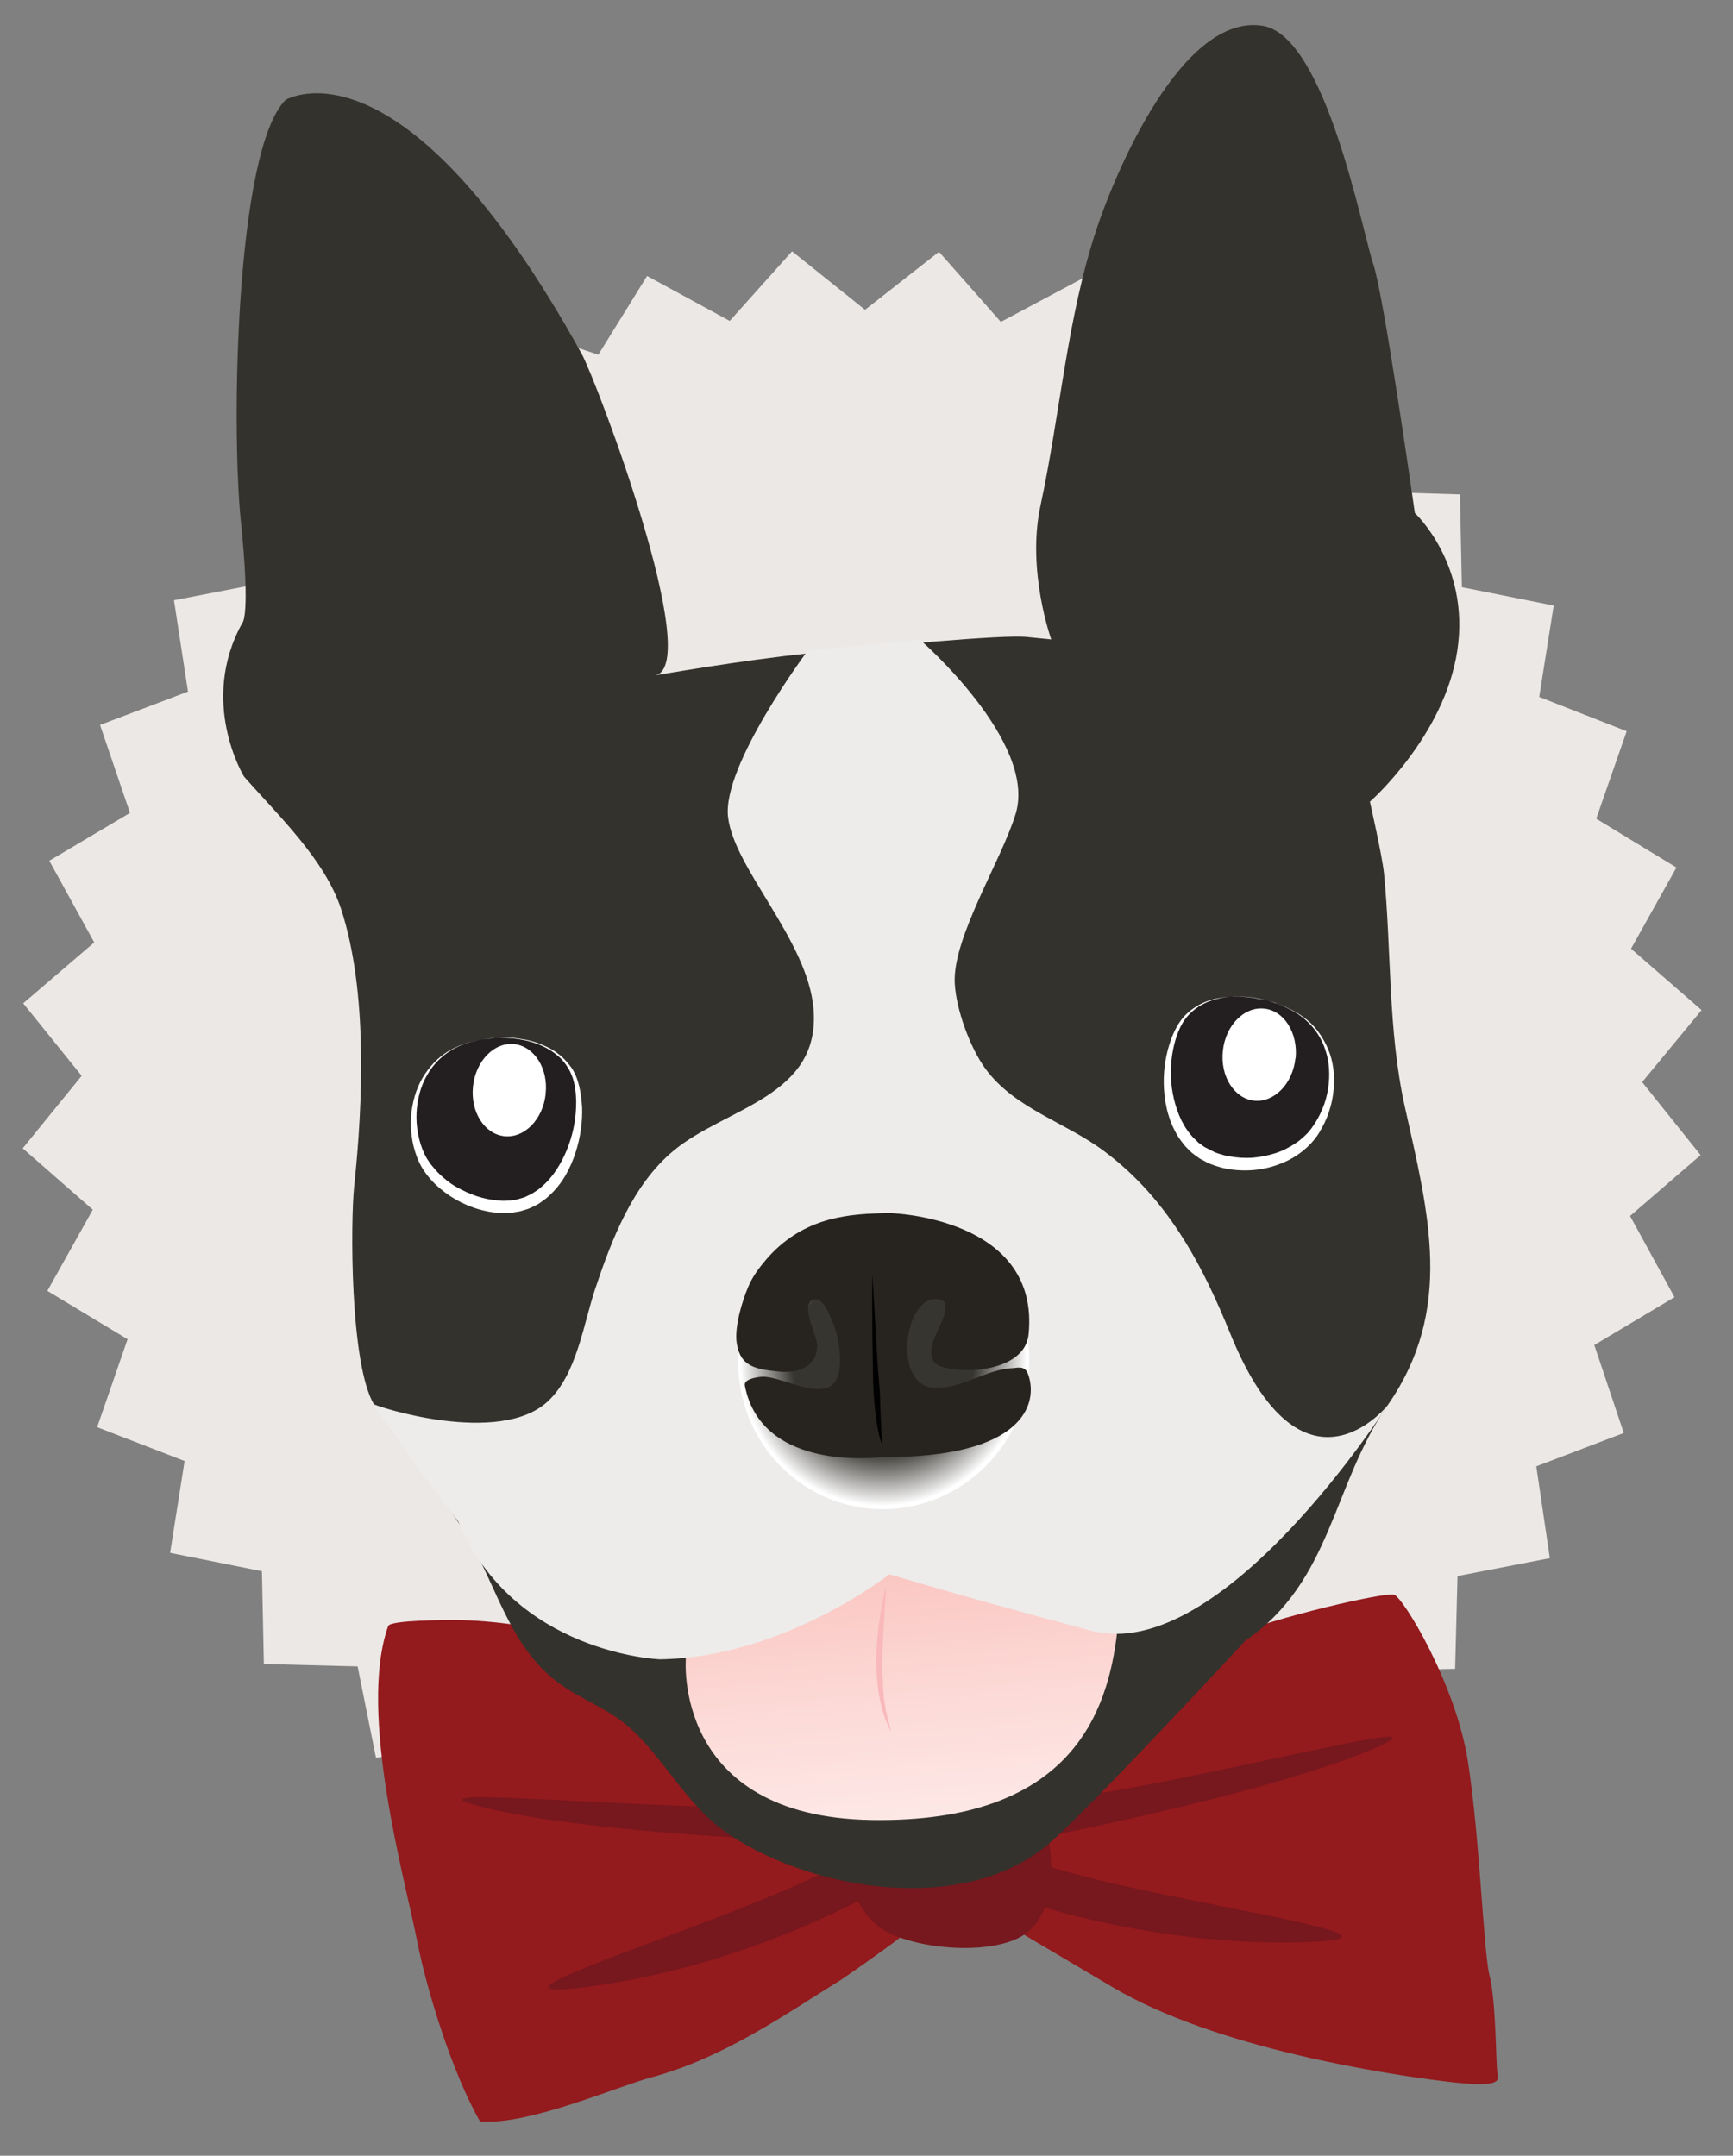 
  <svg xmlns="http://www.w3.org/2000/svg" xmlns:xlink="http://www.w3.org/1999/xlink" version="1.1" x="0px" y="0px" width="358.602px" height="446.042px" viewBox="0 0 358.602 446.042" enable-background="new 0 0 358.602 446.042" xml:space="preserve">
  
  <rect x="0" y="0" width="358.602" height="446.042" fill="#808080" stroke="none"/>
  
  <style>
  /* SVG ORIGIN */

#murphywhole {
	
	transform-origin: 178px 270px;
}

#tongue {
	
	transform-origin: 142px 322px;
}

#righteye {
	
	transform-origin: 260px 224px;
}

#lefteye {
	
	transform-origin: 102px 233px;
}

/* KEYFRAMES */
	
	@keyframes pant {
  
  0%, 20%, 40%, 60%, 80%, 100% {
    transform: translateY(-7px);
  }
  
  10%, 30%, 50%, 70%, 90% {
    transform: translateY(0px);
  }

	}

	@keyframes tilt {

	0%, 100%{
	transform: rotate(0deg);
	}

	30%, 60% {
	transform: rotate(7deg);
	}

	}

	@keyframes blink {
  
  90%, 92% {
    transform: scaleY(1);
  }
  
  91% {
    transform: scaleY(0);
  }

	}

/* ANIMATIONS */

#tongue {
	animation: pant 2s;
  animation-delay: 5s;
  
	}

#murphywhole {
	animation: tilt 2s;
	animation-delay: 2s;
	
}

#righteye {
	animation: blink 7s infinite;
	animation-delay: 2s;

}

#lefteye {
	animation: blink 7s infinite;;
	animation-delay: 2s;

}
  </style>
  
  
  
<g id="cog">
	<polyline fill="#ECE8E6" points="282.7,101.7 302.1,102.3 302.5,121.5 321.5,125.3 318.5,144.2 336.6,151.3 330.3,169.4 346.9,179.5 346.9,179.5 337.5,196.3 352.1,209 339.8,223.9 351.9,239 337.3,251.6 346.5,268.4 329.9,278.3 336,296.5 336,296.5 317.9,303.4 320.7,322.4 301.6,326.1 301.1,345.3 281.6,345.7 277.7,364.4 258.5,361.5 251.3,379.3 251.3,379.3 232.9,373.1 222.8,389.5 205.7,380.2 192.8,394.5 177.7,382.5 162.4,394.4 149.6,380 132.5,389.1 132.5,389.1 122.5,372.7 104,378.7 97,360.8 77.8,363.7 74,344.8 74,344.8 54.6,344.3 54.2,325.1 35.2,321.3 38.2,302.3 20.1,295.3 20.1,295.3 26.4,277.1 9.8,267.1 19.2,250.3 4.7,237.6 16.9,222.6 4.8,207.6 19.5,195 10.2,178.1 10.2,178.1 26.9,168.2 20.7,150 38.9,143.1 36,124.2 55.1,120.5 55.6,101.3 75.1,100.9 79,82.1 79,82.1 98.2,85.1 105.4,67.2 123.8,73.4 133.9,57.1 151,66.4 163.9,52 179,64.1 194.3,52.1 194.3,52.1 207.1,66.6 224.2,57.5 234.2,73.9 252.7,67.8 259.7,85.7 278.9,82.9 282.7,101.7"/>
</g>
<g id="bowtie">
	<path fill="#931A1D" d="M208.728 364.103c0 0 32.048-20.189 44.126-25.003c12.06-4.814 33.72-9.656 35.588-9.159 c1.875 0.5 12.8 18.5 15.3 34.479c2.507 16 3.2 39.3 4.5 44.452c1.337 5.2 1.3 18.4 1.6 20 c0.301 1.6 1.1 3.246-10.764 1.8c-11.833-1.456-47.24-6.735-68.83-19.497c-21.592-12.769-21.592-12.769-21.592-12.769 s-9.356 6.337-20.223 0.578c0.546 0.294-13.636 10.183-14.343 10.621c-11.619 7.184-24.238 16.148-39.222 20.2 c-7.466 2.008-25.312 9.903-35.518 9.173c-5.62-9.716-11.03-27.058-12.998-37.193c-2.421-12.49-12.385-47.396-6.029-65.337 c0.455-1.284 12.688-1.247 14.183-1.241c7.415 0.1 15.1 1.2 22.2 2.973c12.146 3.1 23.5 8.3 34.7 13.5 c3.77 1.8 24.2 13.9 27.4 12.419C178.785 364 194.2 357 208.7 364.103z"/>
	<path fill="#77171E" d="M203.369 390.459c0 0 30.3 12.4 66.1 11.407c35.848-1.016-57.381-11.614-61.255-20.212 c0 0 54.167-10.169 76.719-20.148c22.566-9.966-77.632 18.456-86.663 10.778C189.252 364.6 203.4 390.5 203.4 390.459z"/>
	<path fill="#77171E" d="M184.91 389.337c0 0-27.558 17.042-63.063 21.731c-35.516 4.7 54.421-20.555 56.667-29.64 c0 0-55.229-1.429-79.274-7.676c-24.056-6.248 79.9 5.9 87.366-3.14C194.105 361.6 184.9 389.3 184.9 389.337z"/>
	<path fill="#77171E" d="M178.912 367.034c0.293-0.287 0.579-0.555 0.902-0.805c9.341-7.533 29.246-5.018 34.3 5.4 c3.645 7.5 5.9 21.866-1.385 28.08c-6.239 5.295-24.317 3.805-30.787-0.985C173.867 392.7 171.3 374.6 178.9 367.034z"/>
</g>
<g id="murphywhole">
	<path fill="#34322C" d="M135.491 139.766c0 0 18.069-3.189 32.259-4.623c14.195-1.428 39.572-3.872 44.69-3.346 c5.114 0.5 5.1 0.5 5.1 0.527s-5.145-14.254-2.239-27.686c4.084-18.964 5.468-38.646 11.572-57.141 c3.912-11.85 17.755-44.796 34.396-42.156c13.09 2.1 20.6 42.6 22.9 49.31c2.245 6.7 8.6 51.5 8.6 51.5 s11.439 10.6 8.8 28.359c-2.623 17.794-18.099 31.37-18.099 31.37s2.514 11.1 2.9 14.7 c1.569 16 0.8 32.5 4.3 48.306c4.945 22.2 10.3 42.008-3.549 61.901c-11.481 16.496-11.451 36.387-29.441 48.7 c0 0-34.203 36.933-41.464 42.69c-17.65 14-47.729 8.91-64.935-2.319c-8.863-5.777-13.055-14.946-20.54-21.98 c-4.408-4.15-10.107-6.003-14.947-9.501c-9.655-6.976-12.57-18.545-17.958-28.419c-5.739-10.486-14.365-19.09-20.454-29.365 c-5.018-8.459-4.844-38.065-4.088-45.205c1.836-17.32 2.773-40.347-2.666-57.158c-3.354-10.365-13.052-19.478-20.136-27.551 c0 0-9.452-15.418-0.329-31.819c0 0 1.702-1.269-0.321-20.984c-2.027-19.715-1.074-76.687 9.227-87.183 c0 0 24.068-14.864 61.3 52.539C123.438 78.8 145.8 137.9 135.5 139.766z"/>
	<g id="tongue">
		
			<linearGradient id="tonguepink_1_" gradientUnits="userSpaceOnUse" x1="327.4" y1="-188.8" x2="300.8" y2="-47.4" gradientTransform="matrix(0.995 0.104 0.104 -0.995 -112.61 203.481)">
			<stop offset="0" style="stop-color:#FFFFFF"/>
			<stop offset="0.188" style="stop-color:#FEF5F4"/>
			<stop offset="0.52" style="stop-color:#FCD9D6"/>
			<stop offset="0.957" style="stop-color:#F8ACA5"/>
			<stop offset="1" style="stop-color:#F8A7A0"/>
		</linearGradient>
		<path id="tonguepink" fill="url(#tonguepink_1_)" d="M231.197 337.477c-1.925 16.897-9.59 39.742-50.88 39.1 c-41.278-0.669-38.396-33.449-38.396-33.449l35.845-20.955l29.804 3.065L231.197 337.477z"/>
		<g id="tongueline">
			<path fill="#F9B8BB" d="M183.356 328.782c0 0-0.026 0.473-0.085 1.29c-0.086 0.811-0.111 1.985-0.228 3.4 c-0.082 1.382-0.178 2.993-0.278 4.719c-0.067 0.857-0.061 1.747-0.109 2.646c-0.062 0.899-0.03 1.812-0.05 2.7 c-0.02 0.9 0 1.8 0 2.716c0.074 0.9 0.1 1.8 0.1 2.623c0.109 0.8 0.1 1.7 0.2 2.4 c0.109 0.8 0.2 1.5 0.3 2.185c0.164 0.7 0.3 1.3 0.4 1.838c0.077 0.6 0.3 1 0.4 1.4 c0.216 0.8 0.3 1.3 0.3 1.253l-0.113 0.057c0 0-0.189-0.426-0.518-1.174c-0.149-0.381-0.404-0.815-0.557-1.363 c-0.174-0.542-0.369-1.154-0.583-1.822c-0.175-0.678-0.326-1.421-0.507-2.204c-0.161-0.786-0.251-1.628-0.392-2.491 c-0.104-0.869-0.155-1.773-0.236-2.689c-0.024-0.918-0.073-1.852-0.07-2.785c0.039-3.735 0.485-7.448 0.95-10.204 c0.473-2.758 0.944-4.565 0.944-4.565L183.356 328.782z"/>
		</g>
	</g>
	<path fill="#EDECEB" d="M77.406 290.552c0.308 0.4 25.9 8.8 35.969-0.609c5.958-5.54 7.351-15.95 9.762-23.191 c3.388-10.142 7.729-21.609 16.277-28.693c10.817-8.96 30.504-11.115 28.917-29.396c-1.236-14.211-16.48-28.943-17.685-39.665 c-1.211-10.721 16.521-34.407 16.521-34.407l23.207-2.217c0 0 24.3 21.1 19.8 36 c-2.937 9.671-13.036 25.516-12.615 34.981c0.257 5.5 3.2 13.5 6.4 17.846c6.056 8.2 16.5 11 24.4 16.9 c6.865 5.1 12.1 11.2 16.6 18.355c3.825 6.1 6.8 12.6 9.5 19.193c15.038 37.4 32.7 15.1 32.7 15.1 s-34.326 53.844-61.369 46.659c-27.036-7.192-41.75-11.676-41.75-11.676s-21.807 17.23-47.472 17.6 c0 0-30.209-1.044-41.789-28.597C94.765 314.8 77.6 292.4 77.4 290.552z"/>
	
		<radialGradient id="SVGID_1_" cx="309.4" cy="-25.2" r="26.7" gradientTransform="matrix(1.121 0.115 0.121 -1.14 -160.982 217.128)" gradientUnits="userSpaceOnUse">
		<stop offset="0.623" style="stop-color:#373530"/>
		<stop offset="0.985" style="stop-color:#FFFFFF"/>
	</radialGradient>
	<path fill="url(#SVGID_1_)" d="M212.845 284.71c-1.778 16.827-16.632 29.082-33.177 27.4 c-16.547-1.703-28.521-16.722-26.738-33.549c1.775-16.834 16.637-29.096 33.183-27.392 C202.655 252.9 214.6 267.9 212.8 284.71z"/>
	<path id="XMLID_2_" fill="#272420" d="M172.618 274.389c-0.744-1.765-2.067-5.78-4.005-5.551c-2.962 0.347-0.38 6.1 0.2 8 c1.164 4.113-1.596 7.58-7.77 6.942c-4.583-0.471-7.906-0.959-8.608-5.951c-0.46-3.305 1.085-8.469 2.377-11.537 c0.874-2.094 2.211-3.91 3.691-5.639c3.492-4.102 7.921-6.93 13.208-8.33c4.05-1.077 8.343-1.282 12.524-1.312 c0 0 31.1 0.8 28.6 25.129c-0.751 7.105-11.882 8.296-17.567 6.767c-3.847-1.033-2.627-4.53-1.37-7.316 c0.722-1.595 3.59-6.59 0.009-6.82c-6.892-0.436-9.16 17.821-0.776 18.34c5.89 0.4 10.789-3.815 16.48-4.033 c0.764-0.025 2.444-0.627 3.1 1.178c2.248 6.144-0.759 17.443-30.287 17.223c0 0-24.801 3.382-28.296-14.797 c-0.271-1.411 2.747-1.752 3.492-1.809c4.694-0.318 15.6 7.3 16.177-2.424C173.994 277.7 172.6 274.4 172.6 274.389z"/>
	<g id="lefteye">
		<path id="leftblack" fill="#231F20" d="M102.811 214.735c-2.616 0.112-5.166 0.613-7.299 1.4 c-9.042 3.412-11.964 14.189-8.604 22.678c2.823 7.1 12.9 12.2 20.3 10.589c9.926-2.145 14.239-16.366 12.126-25.164 C117.555 217 109.9 214.4 102.8 214.735z"/>
		<path id="leftwhite" fill="#FFFFFF" d="M102.811 214.735c0 0-0.428 0.037-1.233 0.107c-0.403 0.026-0.897 0.079-1.474 0.2 c-0.578 0.09-1.241 0.19-1.968 0.39c-1.463 0.324-3.232 0.899-4.993 2.023c-1.754 1.099-3.513 2.755-4.764 5 c-1.294 2.188-2.033 4.904-2.186 7.77c-0.136 2.8 0.4 6 1.7 8.679c0.188 0.3 0.4 0.8 0.6 1.055l0.608 0.9 c0.483 0.6 1 1.2 1.5 1.743c1.112 1.1 2.3 2.1 3.7 2.916c1.385 0.8 2.9 1.5 4.4 2 c1.536 0.5 3.1 0.8 4.7 0.903c0.795 0.1 1.6 0 2.36-0.036l0.577-0.086l0.288-0.043l0.144-0.02l0.072-0.01 c-0.03 0 0.119-0.027-0.06 0.018l0.038-0.011l1.236-0.36c0.445-0.105 0.771-0.271 1.085-0.432 c0.325-0.171 0.658-0.283 0.982-0.488c0.641-0.434 1.327-0.803 1.895-1.349c2.403-2.01 4.104-4.821 5.282-7.693 c1.176-2.889 1.806-5.922 1.902-8.812c0.021-0.723 0.043-1.438-0.021-2.136c-0.018-0.705-0.115-1.389-0.228-2.061 c-0.048-0.355-0.095-0.643-0.197-0.977c-0.095-0.327-0.163-0.671-0.276-0.974c-0.23-0.594-0.458-1.186-0.787-1.728 c-0.621-1.088-1.392-2.058-2.295-2.786c-0.874-0.766-1.824-1.349-2.758-1.809c-1.873-0.929-3.675-1.352-5.155-1.59 c-1.485-0.245-2.672-0.275-3.479-0.298C103.241 214.7 102.8 214.7 102.8 214.735z M102.811 214.7 c0 0 0.43-0.01 1.237-0.026c0.806 0 2 0 3.5 0.252c1.489 0.2 3.3 0.6 5.2 1.5 c0.964 0.4 2 1 2.9 1.729c0.95 0.7 1.8 1.7 2.6 2.759c1.536 2.3 2 5.2 2.2 8.2 c0.105 3.028-0.328 6.243-1.37 9.415c-1.032 3.159-2.673 6.377-5.414 8.839c-0.641 0.657-1.429 1.157-2.194 1.7 c-0.394 0.254-0.868 0.447-1.303 0.665c-0.449 0.222-0.896 0.428-1.292 0.523l-1.231 0.377l-0.038 0 c-0.206 0.053-0.082 0.019-0.14 0.031l-0.087 0.014l-0.173 0.03l-0.349 0.057l-0.698 0.114c-0.932 0.092-1.87 0.148-2.794 0.1 c-3.699-0.251-7.212-1.526-10.194-3.484c-2.958-1.948-5.545-4.632-6.804-7.846c-0.632-1.628-1.029-3.206-1.204-4.819 c-0.216-1.6-0.184-3.182-0.024-4.694c0.369-3.02 1.344-5.795 2.834-7.968c1.474-2.18 3.294-3.815 5.136-4.858 c1.836-1.039 3.606-1.6 5.08-1.908c0.731-0.187 1.399-0.279 1.98-0.361c0.577-0.1 1.073-0.146 1.476-0.165 C102.381 214.8 102.8 214.7 102.8 214.735z"/>
		<path id="leftdot" fill="#FFFFFF" d="M112.914 226.338c-0.556 5.26-4.377 9.183-8.527 8.754c-4.157-0.426-7.068-5.04-6.513-10.301 c0.557-5.271 4.381-9.188 8.533-8.759C110.559 216.5 113.5 221.1 112.9 226.338z"/>
	</g>
	<g id="righteye">
		<path id="rightblack" fill="#231F20" d="M261.756 206.886c2.533 0.6 4.9 1.7 6.8 2.9 c8.129 5.2 8.7 16.3 3.7 23.94c-4.521 6.775-14.569 8.83-21.79 5.731c-9.425-4.032-10.864-18.205-6.854-26.583 C246.847 206.1 254.9 205.2 261.8 206.886z"/>
		<path id="rightwhite" fill="#FFFFFF" d="M261.756 206.886c0 0 0.4 0.1 1.2 0.339c0.389 0.1 0.9 0.2 1.4 0.5 c0.549 0.2 1.2 0.4 1.9 0.755c1.37 0.6 3 1.5 4.6 2.887c1.584 1.4 3 3.4 4 5.8 c1.006 2.4 1.4 5.3 1.1 8.34c-0.143 1.506-0.444 3.05-0.971 4.565c-0.492 1.542-1.21 2.981-2.14 4.5 c-1.814 2.814-4.829 5.129-8.171 6.326c-3.35 1.275-7.087 1.592-10.689 0.96c-0.904-0.145-1.787-0.411-2.659-0.695l-0.647-0.244 l-0.321-0.125l-0.16-0.062l-0.08-0.03l-0.04-0.016c-0.05-0.026 0.1 0.028-0.124-0.058l-1.132-0.601 c-0.188-0.104-0.374-0.188-0.566-0.305l-0.595-0.428c-0.392-0.29-0.804-0.567-1.162-0.877c-0.648-0.661-1.347-1.277-1.856-2.034 c-1.148-1.426-1.919-3.058-2.544-4.678c-0.25-0.835-0.551-1.647-0.696-2.489l-0.258-1.245l-0.16-1.244 c-0.396-3.31-0.103-6.536 0.652-9.454c0.783-2.901 1.917-5.59 3.882-7.459c1.914-1.826 4.197-2.798 6.246-3.211 c2.062-0.423 3.898-0.446 5.396-0.356c1.498 0.1 2.7 0.3 3.4 0.464C261.338 206.8 261.8 206.9 261.8 206.886z M261.756 206.886c0 0-0.419-0.091-1.202-0.262c-0.789-0.143-1.952-0.354-3.448-0.416c-1.492-0.07-3.33-0.028-5.344 0.5 c-1.996 0.493-4.215 1.519-5.89 3.401c-1.691 1.815-2.642 4.523-3.179 7.313c-0.526 2.823-0.586 5.902-0.005 8.9 c0.577 3 1.7 6.1 3.7 8.462c0.455 0.6 1.1 1.1 1.6 1.65c0.289 0.2 0.6 0.4 0.9 0.646l0.438 0.3 c0.173 0.1 0.4 0.2 0.6 0.296l1.139 0.581c-0.154-0.072-0.023-0.013-0.049-0.025l0.035 0.013l0.07 0.024l0.14 0.1 l0.276 0.102l0.557 0.203c0.757 0.2 1.5 0.5 2.3 0.574c1.564 0.3 3.2 0.4 4.8 0.3 c1.598-0.14 3.171-0.449 4.68-0.932c1.513-0.473 2.922-1.195 4.197-2.062c0.656-0.402 1.241-0.926 1.796-1.419l0.784-0.771 l0.758-0.943c1.773-2.402 2.973-5.305 3.403-8.113c0.442-2.821 0.27-5.611-0.542-8.008c-0.762-2.411-2.139-4.385-3.619-5.812 c-1.493-1.449-3.097-2.368-4.456-2.982c-0.667-0.341-1.293-0.572-1.84-0.778c-0.537-0.221-1.011-0.372-1.396-0.48 C262.165 207 261.8 206.9 261.8 206.886z"/>
		<path id="rightdot" fill="#FFFFFF" d="M268.064 218.95c-0.554 5.265-4.364 9.185-8.512 8.8 c-4.155-0.429-7.074-5.038-6.516-10.302c0.555-5.261 4.371-9.181 8.535-8.754C265.712 209.1 268.6 213.7 268.1 218.95z"/>
	</g>
	<g>
		<path fill="#010101" d="M180.549 264.044c0 0 0.5 8.7 1 17.365c0.157 2.2 0.3 4.3 0.5 6.4 c0.036 1 0.1 2 0.1 2.93c0.022 0.9 0.1 1.8 0.1 2.624c0.028 0.8 0.1 1.6 0.1 2.2 c0.021 0.7 0.1 1.2 0.1 1.702c0.014 0.5 0.1 0.8 0.1 1.08c0.038 0.2 0.1 0.4 0.1 0.385l-0.113 0.1 c0 0-0.056-0.128-0.156-0.363c-0.117-0.241-0.245-0.611-0.353-1.075c-0.131-0.468-0.267-1.039-0.371-1.699 c-0.117-0.656-0.267-1.4-0.359-2.209c-0.213-1.629-0.422-3.526-0.536-5.566c-0.1-2.039-0.124-4.22-0.158-6.395 c-0.202-8.704-0.099-17.405-0.099-17.405L180.549 264.044z"/>
	</g>
</g>
</svg>